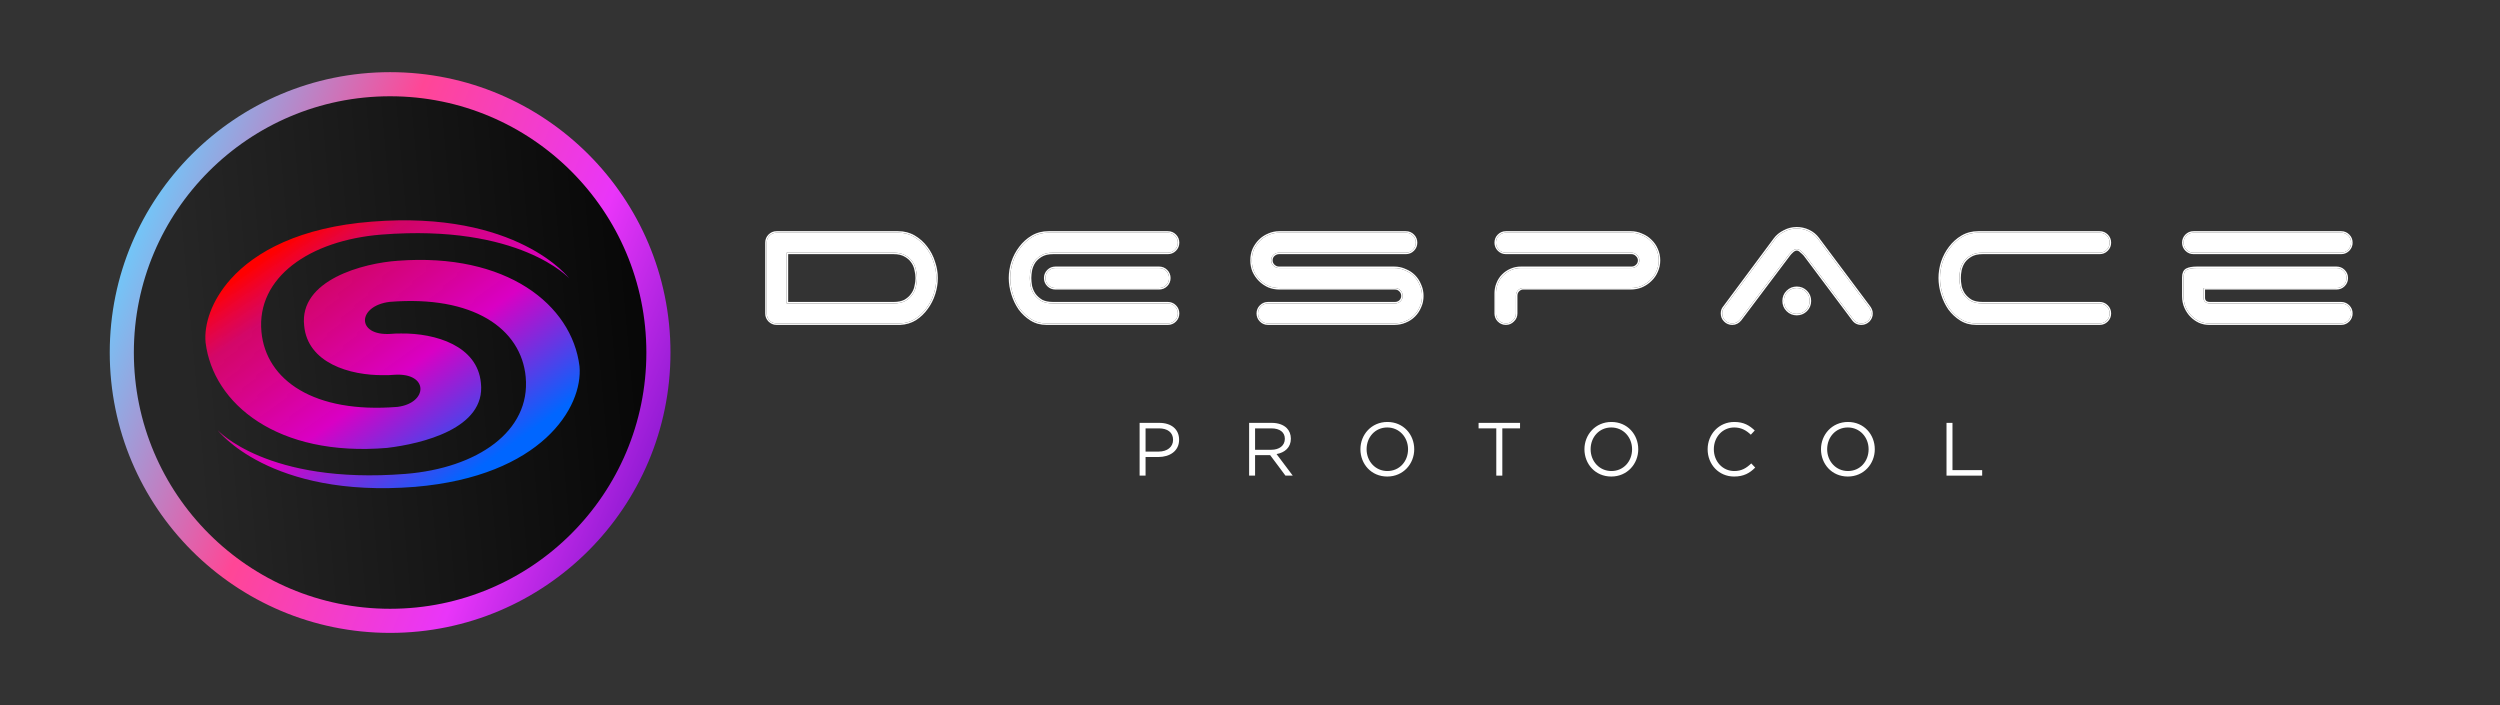 <?xml version="1.0" encoding="UTF-8"?> <svg xmlns="http://www.w3.org/2000/svg" width="1663" height="469" viewBox="0 0 1663 469" fill="none"><rect x="0" y="0" width="1663" height="469" fill="#333333" stroke="none"/> <path d="M437.982 234.5C437.982 333.073 358.073 412.982 259.5 412.982C160.927 412.982 81.018 333.073 81.018 234.5C81.018 135.927 160.927 56.018 259.5 56.018C358.073 56.018 437.982 135.927 437.982 234.5Z" fill="url(#paint0_linear_1:1258)" stroke="url(#paint1_linear_1:1258)" stroke-width="16.036"></path> <path d="M153.424 185.708C169.914 167.258 199.625 151.136 247.262 147.437C344.343 139.702 378.706 185.236 378.706 185.236C378.706 185.236 345.868 148.77 253.741 156.047C205.822 159.869 170.565 184.612 173.9 220.649C176.894 252.995 208.972 275.155 264.349 270.667C284.813 268.161 285.424 247.776 262.371 249.297C259.894 249.526 257.55 249.596 255.342 249.556C232.538 249.805 204.625 241.416 202.332 216.646C198.883 186.252 241.703 174.966 264.756 173.445C336.97 168.011 380.444 202.685 385.478 243.586C388.009 270.93 360.112 316.715 276.129 323.851C179.048 331.586 144.685 286.052 144.685 286.052C144.685 286.052 177.523 322.518 269.65 315.241C317.57 311.419 353.038 286.853 349.703 250.816C346.71 218.469 314.632 196.309 259.254 200.798C237.554 203.443 236.801 223.62 259.854 222.099C262.331 221.87 264.676 221.8 266.884 221.84C289.687 221.591 317.601 229.98 319.893 254.75C323.343 285.144 280.41 295.215 257.469 297.951C184.683 304.075 141.782 268.711 136.748 227.81C135.642 215.862 140.597 200.072 153.424 185.708Z" fill="url(#paint2_linear_1:1258)"></path> <path d="M758.069 316.388H762.03V304.005H770.553C778.024 304.005 784.341 300.094 784.341 292.524C784.341 285.504 779.127 281.293 771.205 281.293H758.069V316.388ZM762.03 300.395V284.953H770.904C776.57 284.953 780.33 287.56 780.33 292.574C780.33 297.286 776.519 300.395 770.704 300.395H762.03Z" fill="white"></path> <path d="M830.916 316.388H834.876V302.751H844.904L855.081 316.388H859.945L849.165 302.049C854.68 301.047 858.691 297.637 858.691 291.822C858.691 288.964 857.688 286.507 855.984 284.803C853.778 282.597 850.318 281.293 846.007 281.293H830.916V316.388ZM834.876 299.192V284.953H845.706C851.371 284.953 854.68 287.56 854.68 291.872C854.68 296.484 850.92 299.192 845.656 299.192H834.876Z" fill="white"></path> <path d="M922.798 316.99C933.477 316.99 940.747 308.517 940.747 298.841C940.747 289.064 933.577 280.691 922.898 280.691C912.219 280.691 904.95 289.164 904.95 298.841C904.95 308.617 912.119 316.99 922.798 316.99ZM922.898 313.33C914.877 313.33 909.061 306.812 909.061 298.841C909.061 290.769 914.776 284.351 922.798 284.351C930.82 284.351 936.636 290.869 936.636 298.841C936.636 306.913 930.92 313.33 922.898 313.33Z" fill="white"></path> <path d="M995.333 316.388H999.344V284.953H1011.13V281.293H983.551V284.953H995.333V316.388Z" fill="white"></path> <path d="M1071.82 316.99C1082.5 316.99 1089.77 308.517 1089.77 298.841C1089.77 289.064 1082.6 280.691 1071.92 280.691C1061.24 280.691 1053.97 289.164 1053.97 298.841C1053.97 308.617 1061.14 316.99 1071.82 316.99ZM1071.92 313.33C1063.9 313.33 1058.08 306.812 1058.08 298.841C1058.08 290.769 1063.8 284.351 1071.82 284.351C1079.84 284.351 1085.66 290.869 1085.66 298.841C1085.66 306.913 1079.94 313.33 1071.92 313.33Z" fill="white"></path> <path d="M1153.52 316.99C1159.89 316.99 1163.9 314.734 1167.56 311.024L1164.95 308.266C1161.59 311.475 1158.44 313.33 1153.62 313.33C1145.9 313.33 1140.04 306.963 1140.04 298.841C1140.04 290.669 1145.85 284.351 1153.62 284.351C1158.39 284.351 1161.69 286.357 1164.65 289.164L1167.26 286.357C1163.75 283.048 1160.04 280.691 1153.67 280.691C1143.34 280.691 1135.92 288.914 1135.92 298.841C1135.92 309.018 1143.4 316.99 1153.52 316.99Z" fill="white"></path> <path d="M1229.17 316.99C1239.84 316.99 1247.11 308.517 1247.11 298.841C1247.11 289.064 1239.94 280.691 1229.27 280.691C1218.59 280.691 1211.32 289.164 1211.32 298.841C1211.32 308.617 1218.49 316.99 1229.17 316.99ZM1229.27 313.33C1221.24 313.33 1215.43 306.812 1215.43 298.841C1215.43 290.769 1221.14 284.351 1229.17 284.351C1237.19 284.351 1243 290.869 1243 298.841C1243 306.913 1237.29 313.33 1229.27 313.33Z" fill="white"></path> <path d="M1294.82 316.388H1318.54V312.728H1298.79V281.293H1294.82V316.388Z" fill="white"></path> <path d="M523.293 168.063V201.85H594.469C597.607 201.85 600.192 201.296 602.223 200.189C604.254 198.988 605.823 197.558 606.931 195.896C608.131 194.234 608.916 192.434 609.285 190.495C609.747 188.465 609.977 186.618 609.977 184.957C609.977 183.295 609.747 181.495 609.285 179.556C608.916 177.525 608.131 175.679 606.931 174.017C605.823 172.356 604.254 170.971 602.223 169.863C600.192 168.663 597.607 168.063 594.469 168.063H523.293ZM622.855 184.957C622.855 188.372 622.302 191.834 621.194 195.342C620.086 198.85 618.47 202.035 616.347 204.897C614.316 207.758 611.824 210.159 608.87 212.097C605.916 213.944 602.546 214.959 598.761 215.144H516.647C514.8 215.144 513.231 214.497 511.939 213.205C510.646 211.913 510 210.343 510 208.497V161.416C510 159.57 510.646 158 511.939 156.708C513.231 155.416 514.8 154.769 516.647 154.769H597.376C601.346 154.769 604.9 155.693 608.039 157.539C611.178 159.385 613.855 161.785 616.07 164.74C618.286 167.601 619.948 170.832 621.055 174.433C622.255 177.941 622.855 181.449 622.855 184.957Z" fill="white"></path> <path d="M771.027 178.31C772.873 178.31 774.443 178.956 775.735 180.248C777.027 181.541 777.674 183.11 777.674 184.957C777.674 186.803 777.027 188.372 775.735 189.665C774.443 190.957 772.873 191.603 771.027 191.603H702.067C700.221 191.603 698.652 190.957 697.359 189.665C696.067 188.372 695.421 186.803 695.421 184.957C695.421 183.11 696.067 181.541 697.359 180.248C698.652 178.956 700.221 178.31 702.067 178.31H771.027ZM700.544 168.063C697.313 168.063 694.682 168.663 692.651 169.863C690.713 170.971 689.143 172.356 687.943 174.017C686.835 175.679 686.051 177.525 685.589 179.556C685.22 181.495 685.035 183.295 685.035 184.957C685.035 186.618 685.22 188.465 685.589 190.495C686.051 192.434 686.835 194.234 687.943 195.896C689.143 197.558 690.713 198.988 692.651 200.189C694.682 201.296 697.313 201.85 700.544 201.85H776.843C778.689 201.85 780.258 202.496 781.551 203.789C782.843 205.081 783.49 206.651 783.49 208.497C783.49 210.343 782.843 211.913 781.551 213.205C780.258 214.497 778.689 215.144 776.843 215.144H696.113C692.328 215.144 688.959 214.221 686.005 212.374C683.05 210.528 680.512 208.174 678.389 205.312C676.358 202.358 674.788 199.081 673.68 195.481C672.573 191.88 672.019 188.372 672.019 184.957C672.019 181.449 672.573 177.941 673.68 174.433C674.881 170.832 676.588 167.601 678.804 164.74C681.02 161.785 683.697 159.385 686.835 157.539C689.974 155.693 693.528 154.769 697.498 154.769H776.843C778.689 154.769 780.258 155.416 781.551 156.708C782.843 158 783.49 159.57 783.49 161.416C783.49 163.262 782.843 164.832 781.551 166.124C780.258 167.417 778.689 168.063 776.843 168.063H700.544Z" fill="white"></path> <path d="M851.102 191.603C848.517 191.603 846.117 191.142 843.902 190.219C841.686 189.203 839.747 187.864 838.086 186.203C836.424 184.541 835.085 182.603 834.07 180.387C833.147 178.171 832.685 175.771 832.685 173.186C832.685 170.602 833.147 168.201 834.07 165.986C835.085 163.77 836.424 161.832 838.086 160.17C839.747 158.508 841.686 157.216 843.902 156.293C846.117 155.277 848.517 154.769 851.102 154.769H935.155C937.002 154.769 938.571 155.416 939.863 156.708C941.156 158 941.802 159.57 941.802 161.416C941.802 163.262 941.156 164.832 939.863 166.124C938.571 167.417 937.002 168.063 935.155 168.063H850.825C849.44 168.063 848.194 168.571 847.086 169.586C846.071 170.509 845.563 171.709 845.563 173.186C845.563 174.571 846.071 175.771 847.086 176.787C848.194 177.802 849.44 178.31 850.825 178.31H927.401C929.986 178.31 932.386 178.818 934.601 179.833C936.909 180.756 938.894 182.049 940.556 183.71C942.217 185.372 943.51 187.357 944.433 189.665C945.448 191.88 945.956 194.28 945.956 196.865C945.956 199.45 945.448 201.85 944.433 204.066C943.51 206.281 942.217 208.22 940.556 209.882C938.894 211.543 936.909 212.836 934.601 213.759C932.386 214.682 929.986 215.144 927.401 215.144H843.486C841.64 215.144 840.07 214.497 838.778 213.205C837.486 211.913 836.839 210.343 836.839 208.497C836.839 206.651 837.486 205.081 838.778 203.789C840.07 202.496 841.64 201.85 843.486 201.85H927.955C929.339 201.85 930.54 201.389 931.555 200.466C932.57 199.45 933.078 198.25 933.078 196.865C933.078 195.388 932.57 194.142 931.555 193.126C930.54 192.111 929.339 191.603 927.955 191.603H851.102Z" fill="white"></path> <path d="M995.11 161.416C995.11 159.57 995.756 158 997.048 156.708C998.341 155.416 999.91 154.769 1001.76 154.769H1084.7C1087.29 154.769 1089.69 155.277 1091.9 156.293C1094.21 157.216 1096.2 158.508 1097.86 160.17C1099.61 161.832 1100.95 163.77 1101.87 165.986C1102.89 168.201 1103.4 170.602 1103.4 173.186C1103.4 175.771 1102.89 178.171 1101.87 180.387C1100.95 182.603 1099.61 184.541 1097.86 186.203C1096.2 187.864 1094.21 189.203 1091.9 190.219C1089.69 191.142 1087.29 191.603 1084.7 191.603H1012.7C1011.5 191.788 1010.48 192.342 1009.65 193.265C1008.82 194.188 1008.4 195.342 1008.4 196.727V208.497C1008.4 210.343 1007.71 211.913 1006.33 213.205C1005.03 214.497 1003.51 215.144 1001.76 215.144C999.91 215.144 998.341 214.497 997.048 213.205C995.756 211.913 995.11 210.343 995.11 208.497V195.204C995.11 192.896 995.525 190.726 996.356 188.695C997.187 186.572 998.341 184.772 999.818 183.295C1001.39 181.726 1003.14 180.525 1005.08 179.695C1007.11 178.771 1009.33 178.31 1011.73 178.31H1085.26C1086.64 178.31 1087.84 177.848 1088.86 176.925C1089.96 175.91 1090.52 174.663 1090.52 173.186C1090.52 171.802 1089.96 170.602 1088.86 169.586C1087.84 168.571 1086.64 168.063 1085.26 168.063H1001.76C999.91 168.063 998.341 167.417 997.048 166.124C995.756 164.832 995.11 163.262 995.11 161.416Z" fill="white"></path> <path d="M1186.62 200.189C1186.62 197.788 1187.45 195.757 1189.11 194.096C1190.78 192.434 1192.81 191.603 1195.21 191.603C1197.61 191.603 1199.64 192.434 1201.3 194.096C1202.96 195.757 1203.79 197.788 1203.79 200.189C1203.79 202.589 1202.96 204.62 1201.3 206.281C1199.64 207.943 1197.61 208.774 1195.21 208.774C1192.81 208.774 1190.78 207.943 1189.11 206.281C1187.45 204.62 1186.62 202.589 1186.62 200.189ZM1157.4 212.651C1156.02 214.313 1154.31 215.144 1152.28 215.144C1150.43 215.144 1148.87 214.497 1147.57 213.205C1146.28 211.913 1145.63 210.343 1145.63 208.497C1145.63 206.835 1146.1 205.497 1147.02 204.481L1180.67 159.201C1182.24 157.077 1184.31 155.37 1186.9 154.077C1189.48 152.692 1192.25 152 1195.21 152C1197.98 152 1200.61 152.6 1203.1 153.8C1205.59 155 1207.62 156.662 1209.19 158.785L1242.84 203.789C1243.4 204.435 1243.86 205.174 1244.23 206.004C1244.6 206.743 1244.78 207.574 1244.78 208.497C1244.78 210.343 1244.13 211.913 1242.84 213.205C1241.55 214.497 1239.98 215.144 1238.13 215.144C1235.92 215.144 1234.16 214.267 1232.87 212.513L1200.61 169.448C1199.96 168.709 1199.13 167.924 1198.12 167.094C1197.19 166.17 1196.22 165.709 1195.21 165.709C1194.19 165.709 1193.18 166.17 1192.16 167.094C1191.24 167.924 1190.5 168.709 1189.95 169.448L1157.4 212.651Z" fill="white"></path> <path d="M1290.48 184.957C1290.48 181.449 1291.03 177.941 1292.14 174.433C1293.34 170.832 1295.05 167.601 1297.26 164.74C1299.48 161.785 1302.16 159.385 1305.3 157.539C1308.43 155.693 1311.99 154.769 1315.96 154.769H1396.69C1398.53 154.769 1400.1 155.416 1401.4 156.708C1402.69 158 1403.33 159.57 1403.33 161.416C1403.33 163.262 1402.69 164.832 1401.4 166.124C1400.1 167.417 1398.53 168.063 1396.69 168.063H1318.87C1315.63 168.063 1313 168.663 1310.97 169.863C1309.03 170.971 1307.47 172.356 1306.27 174.017C1305.16 175.679 1304.37 177.525 1303.91 179.556C1303.54 181.495 1303.36 183.295 1303.36 184.957C1303.36 186.618 1303.54 188.465 1303.91 190.495C1304.37 192.434 1305.16 194.234 1306.27 195.896C1307.47 197.558 1309.03 198.988 1310.97 200.189C1313 201.296 1315.63 201.85 1318.87 201.85H1396.69C1398.53 201.85 1400.1 202.496 1401.4 203.789C1402.69 205.081 1403.33 206.651 1403.33 208.497C1403.33 210.343 1402.69 211.913 1401.4 213.205C1400.1 214.497 1398.53 215.144 1396.69 215.144H1314.57C1310.79 215.144 1307.42 214.221 1304.46 212.374C1301.51 210.528 1298.97 208.174 1296.85 205.312C1294.82 202.358 1293.25 199.081 1292.14 195.481C1291.03 191.88 1290.48 188.372 1290.48 184.957Z" fill="white"></path> <path d="M1452.5 161.416C1452.5 159.57 1453.14 158 1454.44 156.708C1455.73 155.416 1457.3 154.769 1459.14 154.769H1557.32C1559.17 154.769 1560.74 155.416 1562.03 156.708C1563.32 158 1563.97 159.57 1563.97 161.416C1563.97 163.262 1563.32 164.832 1562.03 166.124C1560.74 167.417 1559.17 168.063 1557.32 168.063H1459.14C1457.3 168.063 1455.73 167.417 1454.44 166.124C1453.14 164.832 1452.5 163.262 1452.5 161.416ZM1469.39 215.144C1467.36 215.144 1465.33 214.728 1463.3 213.897C1461.27 212.974 1459.47 211.728 1457.9 210.159C1456.33 208.589 1455.04 206.697 1454.02 204.481C1453.01 202.266 1452.5 199.773 1452.5 197.004V184.541C1452.5 182.049 1453.19 180.387 1454.57 179.556C1456.05 178.725 1458.31 178.31 1461.36 178.31H1554.28C1556.12 178.31 1557.69 178.956 1558.98 180.248C1560.28 181.541 1560.92 183.11 1560.92 184.957C1560.92 186.803 1560.28 188.372 1558.98 189.665C1557.69 190.957 1556.12 191.603 1554.28 191.603H1465.79V198.388C1465.79 199.312 1466.16 200.142 1466.9 200.881C1467.73 201.527 1468.79 201.85 1470.08 201.85H1557.32C1559.17 201.85 1560.74 202.496 1562.03 203.789C1563.32 205.081 1563.97 206.651 1563.97 208.497C1563.97 210.343 1563.32 211.913 1562.03 213.205C1560.74 214.497 1559.17 215.144 1557.32 215.144H1469.39Z" fill="white"></path> <path fill-rule="evenodd" clip-rule="evenodd" d="M606.109 195.326L606.12 195.31C607.238 193.763 607.962 192.098 608.303 190.308L608.306 190.291L608.31 190.274C608.759 188.298 608.977 186.528 608.977 184.957C608.977 183.387 608.759 181.665 608.312 179.788L608.306 179.762L608.301 179.735C607.958 177.85 607.233 176.143 606.12 174.603L606.109 174.587L606.099 174.572C605.094 173.065 603.656 171.783 601.744 170.741L601.729 170.733L601.714 170.724C599.88 169.64 597.486 169.063 594.469 169.063H524.293V200.85H594.469C597.489 200.85 599.89 200.318 601.729 199.319C603.647 198.183 605.091 196.853 606.099 195.341L606.109 195.326ZM602.223 200.189C600.192 201.296 597.607 201.85 594.469 201.85H523.293V168.063H594.469C597.607 168.063 600.192 168.663 602.223 169.863C604.254 170.971 605.823 172.356 606.931 174.017C608.131 175.679 608.916 177.525 609.285 179.556C609.747 181.495 609.977 183.295 609.977 184.957C609.977 186.618 609.747 188.465 609.285 190.495C608.916 192.434 608.131 194.234 606.931 195.896C605.823 197.558 604.254 198.988 602.223 200.189ZM609.409 212.939L609.4 212.945C606.288 214.89 602.75 215.95 598.81 216.142L598.786 216.144H516.647C514.538 216.144 512.714 215.394 511.232 213.912C509.749 212.43 509 210.605 509 208.497V161.416C509 159.308 509.749 157.483 511.232 156.001C512.714 154.519 514.538 153.769 516.647 153.769H597.376C601.508 153.769 605.24 154.732 608.546 156.677C611.798 158.59 614.573 161.078 616.866 164.133C619.153 167.089 620.866 170.421 622.007 174.124C623.237 177.725 623.855 181.337 623.855 184.957C623.855 188.482 623.284 192.045 622.147 195.643C621.008 199.25 619.345 202.533 617.157 205.484C615.054 208.444 612.473 210.929 609.418 212.933L609.409 212.939ZM616.347 204.897C618.47 202.035 620.086 198.85 621.194 195.342C622.302 191.834 622.855 188.372 622.855 184.957C622.855 181.449 622.255 177.941 621.055 174.433C619.948 170.832 618.286 167.601 616.07 164.74C613.855 161.785 611.178 159.385 608.039 157.539C604.9 155.693 601.346 154.769 597.376 154.769H516.647C514.8 154.769 513.231 155.416 511.939 156.708C510.646 158 510 159.57 510 161.416V208.497C510 210.343 510.646 211.913 511.939 213.205C513.231 214.497 514.8 215.144 516.647 215.144H598.761C602.546 214.959 605.916 213.944 608.87 212.097C611.824 210.159 614.316 207.758 616.347 204.897ZM693.154 170.728L693.147 170.731C691.327 171.771 689.873 173.058 688.765 174.588C687.736 176.135 687.003 177.856 686.568 179.76C686.211 181.642 686.035 183.373 686.035 184.957C686.035 186.539 686.21 188.315 686.568 190.29C687.002 192.097 687.733 193.774 688.765 195.325C689.874 196.857 691.331 198.191 693.154 199.324C694.989 200.317 697.431 200.85 700.544 200.85H776.843C778.951 200.85 780.776 201.6 782.258 203.082C783.74 204.564 784.49 206.388 784.49 208.497C784.49 210.605 783.74 212.43 782.258 213.912C780.776 215.394 778.951 216.144 776.843 216.144H696.113C692.158 216.144 688.601 215.176 685.475 213.222C682.412 211.308 679.781 208.868 677.585 205.908L677.575 205.893L677.564 205.879C675.473 202.837 673.861 199.467 672.725 195.775C671.591 192.089 671.019 188.482 671.019 184.957C671.019 181.342 671.59 177.732 672.727 174.131L672.729 174.124L672.732 174.116C673.965 170.417 675.723 167.087 678.009 164.133C680.301 161.078 683.076 158.59 686.328 156.677C689.634 154.732 693.367 153.769 697.498 153.769H776.843C778.951 153.769 780.776 154.519 782.258 156.001C783.74 157.483 784.49 159.308 784.49 161.416C784.49 163.525 783.74 165.349 782.258 166.831C780.776 168.313 778.951 169.063 776.843 169.063H700.544C697.429 169.063 694.99 169.643 693.16 170.724L693.154 170.728ZM678.804 164.74C681.02 161.785 683.697 159.385 686.835 157.539C689.974 155.693 693.528 154.769 697.498 154.769H776.843C778.689 154.769 780.258 155.416 781.551 156.708C782.843 158 783.49 159.57 783.49 161.416C783.49 163.262 782.843 164.832 781.551 166.124C780.258 167.417 778.689 168.063 776.843 168.063H700.544C697.313 168.063 694.682 168.663 692.651 169.863C690.713 170.971 689.143 172.356 687.943 174.017C686.835 175.679 686.051 177.525 685.589 179.556C685.22 181.495 685.035 183.295 685.035 184.957C685.035 186.618 685.22 188.465 685.589 190.495C686.051 192.434 686.835 194.234 687.943 195.896C689.143 197.558 690.713 198.988 692.651 200.189C694.682 201.296 697.313 201.85 700.544 201.85H776.843C778.689 201.85 780.258 202.496 781.551 203.789C782.843 205.081 783.49 206.651 783.49 208.497C783.49 210.343 782.843 211.913 781.551 213.205C780.258 214.497 778.689 215.144 776.843 215.144H696.113C692.328 215.144 688.959 214.221 686.005 212.374C683.05 210.528 680.512 208.174 678.389 205.312C676.358 202.358 674.788 199.081 673.68 195.481C672.573 191.88 672.019 188.372 672.019 184.957C672.019 181.449 672.573 177.941 673.68 174.433C674.881 170.832 676.588 167.601 678.804 164.74ZM843.501 191.135L843.485 191.128C841.165 190.064 839.127 188.659 837.379 186.91C835.63 185.161 834.224 183.123 833.161 180.804L833.154 180.788L833.147 180.772C832.169 178.425 831.685 175.893 831.685 173.186C831.685 170.48 832.169 167.948 833.147 165.601L833.154 165.585L833.161 165.569C834.224 163.25 835.63 161.212 837.379 159.463C839.131 157.711 841.174 156.348 843.501 155.376C845.851 154.302 848.389 153.769 851.102 153.769H935.155C937.264 153.769 939.088 154.519 940.57 156.001C942.053 157.483 942.802 159.308 942.802 161.416C942.802 163.525 942.053 165.349 940.57 166.831C939.088 168.313 937.264 169.063 935.155 169.063H850.825C849.713 169.063 848.703 169.461 847.762 170.323L847.759 170.326C846.969 171.044 846.563 171.967 846.563 173.186C846.563 174.288 846.953 175.232 847.778 176.064C848.714 176.916 849.719 177.31 850.825 177.31H927.401C930.112 177.31 932.648 177.842 934.996 178.914C937.412 179.884 939.505 181.246 941.263 183.003C943.02 184.761 944.382 186.854 945.352 189.27C946.424 191.618 946.956 194.154 946.956 196.865C946.956 199.579 946.423 202.117 945.349 204.467C944.377 206.793 943.015 208.837 941.263 210.589C939.501 212.35 937.403 213.715 934.979 214.685C932.634 215.661 930.105 216.144 927.401 216.144H843.486C841.378 216.144 839.553 215.394 838.071 213.912C836.589 212.43 835.839 210.605 835.839 208.497C835.839 206.388 836.589 204.564 838.071 203.082C839.553 201.6 841.378 200.85 843.486 200.85H927.955C929.085 200.85 930.039 200.485 930.864 199.742C931.689 198.91 932.078 197.967 932.078 196.865C932.078 195.645 931.67 194.656 930.848 193.834C930.012 192.998 929.063 192.603 927.955 192.603H851.102C848.396 192.603 845.864 192.119 843.517 191.142L843.501 191.135ZM931.555 200.466C930.54 201.389 929.339 201.85 927.955 201.85H843.486C841.64 201.85 840.07 202.496 838.778 203.789C837.486 205.081 836.839 206.651 836.839 208.497C836.839 210.343 837.486 211.913 838.778 213.205C840.07 214.497 841.64 215.144 843.486 215.144H927.401C929.986 215.144 932.386 214.682 934.601 213.759C936.909 212.836 938.894 211.543 940.556 209.882C942.217 208.22 943.51 206.281 944.433 204.066C945.448 201.85 945.956 199.45 945.956 196.865C945.956 194.28 945.448 191.88 944.433 189.665C943.51 187.357 942.217 185.372 940.556 183.71C938.894 182.049 936.909 180.756 934.601 179.833C932.386 178.818 929.986 178.31 927.401 178.31H850.825C849.44 178.31 848.194 177.802 847.086 176.787C846.071 175.771 845.563 174.571 845.563 173.186C845.563 171.709 846.071 170.509 847.086 169.586C848.194 168.571 849.44 168.063 850.825 168.063H935.155C937.002 168.063 938.571 167.417 939.863 166.124C941.156 164.832 941.802 163.262 941.802 161.416C941.802 159.57 941.156 158 939.863 156.708C938.571 155.416 937.002 154.769 935.155 154.769H851.102C848.517 154.769 846.117 155.277 843.902 156.293C841.686 157.216 839.747 158.508 838.086 160.17C836.424 161.832 835.085 163.77 834.07 165.986C833.147 168.201 832.685 170.602 832.685 173.186C832.685 175.771 833.147 178.171 834.07 180.387C835.085 182.603 836.424 184.541 838.086 186.203C839.747 187.864 841.686 189.203 843.902 190.219C846.117 191.142 848.517 191.603 851.102 191.603H927.955C929.339 191.603 930.54 192.111 931.555 193.126C932.57 194.142 933.078 195.388 933.078 196.865C933.078 198.25 932.57 199.45 931.555 200.466ZM1092.3 191.138L1092.29 191.142C1089.94 192.119 1087.41 192.603 1084.7 192.603H1012.78C1011.84 192.762 1011.06 193.197 1010.39 193.934C1009.75 194.652 1009.4 195.559 1009.4 196.727V208.497C1009.4 210.623 1008.59 212.451 1007.02 213.925C1005.55 215.388 1003.78 216.144 1001.76 216.144C999.648 216.144 997.823 215.394 996.341 213.912C994.859 212.43 994.11 210.605 994.11 208.497V195.204C994.11 192.776 994.547 190.479 995.427 188.324C996.304 186.087 997.529 184.17 999.111 182.588C1000.76 180.936 1002.62 179.663 1004.68 178.78C1006.84 177.796 1009.2 177.31 1011.73 177.31H1085.26C1086.39 177.31 1087.35 176.94 1088.18 176.186C1089.09 175.357 1089.52 174.377 1089.52 173.186C1089.52 172.108 1089.1 171.167 1088.18 170.323L1088.16 170.309L1088.15 170.293C1087.31 169.457 1086.36 169.063 1085.26 169.063H1001.76C999.648 169.063 997.823 168.313 996.341 166.831C994.859 165.349 994.11 163.525 994.11 161.416C994.11 159.308 994.859 157.483 996.341 156.001C997.823 154.519 999.648 153.769 1001.76 153.769H1084.7C1087.41 153.769 1089.95 154.301 1092.3 155.373C1094.71 156.341 1096.8 157.7 1098.55 159.453C1100.4 161.204 1101.81 163.251 1102.79 165.586C1103.86 167.935 1104.4 170.473 1104.4 173.186C1104.4 175.9 1103.86 178.438 1102.79 180.787C1101.81 183.122 1100.4 185.168 1098.55 186.92C1096.8 188.671 1094.71 190.074 1092.31 191.134L1092.3 191.138ZM1097.86 186.203C1096.2 187.864 1094.21 189.203 1091.9 190.219C1089.69 191.142 1087.29 191.603 1084.7 191.603H1012.7C1011.5 191.788 1010.48 192.342 1009.65 193.265C1008.82 194.188 1008.4 195.342 1008.4 196.727V208.497C1008.4 210.343 1007.71 211.913 1006.33 213.205C1005.03 214.497 1003.51 215.144 1001.76 215.144C999.91 215.144 998.341 214.497 997.048 213.205C995.756 211.913 995.11 210.343 995.11 208.497V195.204C995.11 192.896 995.525 190.726 996.356 188.695C997.187 186.572 998.341 184.772 999.818 183.295C1001.39 181.726 1003.14 180.525 1005.08 179.695C1007.11 178.771 1009.33 178.31 1011.73 178.31H1085.26C1086.64 178.31 1087.84 177.848 1088.86 176.925C1089.96 175.91 1090.52 174.663 1090.52 173.186C1090.52 171.802 1089.96 170.602 1088.86 169.586C1087.84 168.571 1086.64 168.063 1085.26 168.063H1001.76C999.91 168.063 998.341 167.417 997.048 166.124C995.756 164.832 995.11 163.262 995.11 161.416C995.11 159.57 995.756 158 997.048 156.708C998.341 155.416 999.91 154.769 1001.76 154.769H1084.7C1087.29 154.769 1089.69 155.277 1091.9 156.293C1094.21 157.216 1096.2 158.508 1097.86 160.17C1099.61 161.832 1100.95 163.77 1101.87 165.986C1102.89 168.201 1103.4 170.602 1103.4 173.186C1103.4 175.771 1102.89 178.171 1101.87 180.387C1100.95 182.603 1099.61 184.541 1097.86 186.203ZM1158.19 213.272L1158.17 213.291C1156.61 215.164 1154.63 216.144 1152.28 216.144C1150.17 216.144 1148.35 215.394 1146.87 213.912C1145.38 212.43 1144.63 210.605 1144.63 208.497C1144.63 206.661 1145.14 205.078 1146.24 203.847L1179.86 158.606C1181.53 156.348 1183.73 154.544 1186.44 153.189C1189.17 151.73 1192.09 151 1195.21 151C1198.13 151 1200.91 151.634 1203.53 152.899C1206.17 154.166 1208.33 155.93 1210 158.189C1210 158.19 1210 158.19 1210 158.191L1243.62 203.164C1244.23 203.877 1244.73 204.684 1245.13 205.579C1245.57 206.466 1245.78 207.445 1245.78 208.497C1245.78 210.605 1245.03 212.43 1243.55 213.912C1242.07 215.394 1240.24 216.144 1238.13 216.144C1235.61 216.144 1233.55 215.121 1232.07 213.108C1232.07 213.107 1232.07 213.107 1232.07 213.106L1199.83 170.078C1199.23 169.4 1198.45 168.663 1197.48 167.868L1197.44 167.836L1197.41 167.801C1196.62 167.009 1195.89 166.709 1195.21 166.709C1194.52 166.709 1193.73 167.018 1192.83 167.833L1192.83 167.837C1191.94 168.638 1191.25 169.375 1190.75 170.048L1190.74 170.049L1158.19 213.272ZM1200.61 169.448L1232.87 212.513C1234.16 214.267 1235.92 215.144 1238.13 215.144C1239.98 215.144 1241.55 214.497 1242.84 213.205C1244.13 211.913 1244.78 210.343 1244.78 208.497C1244.78 207.574 1244.6 206.743 1244.23 206.004C1243.86 205.174 1243.4 204.435 1242.84 203.789L1209.19 158.785C1207.62 156.662 1205.59 155 1203.1 153.8C1200.61 152.6 1197.98 152 1195.21 152C1192.25 152 1189.48 152.692 1186.9 154.077C1184.31 155.37 1182.24 157.077 1180.67 159.201L1147.02 204.481C1146.1 205.497 1145.63 206.835 1145.63 208.497C1145.63 210.343 1146.28 211.913 1147.57 213.205C1148.87 214.497 1150.43 215.144 1152.28 215.144C1154.31 215.144 1156.02 214.313 1157.4 212.651L1189.95 169.448C1190.5 168.709 1191.24 167.924 1192.16 167.094C1193.18 166.17 1194.19 165.709 1195.21 165.709C1196.22 165.709 1197.19 166.17 1198.12 167.094C1199.13 167.924 1199.96 168.709 1200.61 169.448ZM1291.19 174.124L1291.19 174.116C1292.43 170.417 1294.18 167.087 1296.47 164.133C1298.76 161.078 1301.54 158.59 1304.79 156.677C1308.09 154.732 1311.83 153.769 1315.96 153.769H1396.69C1398.8 153.769 1400.62 154.519 1402.1 156.001C1403.59 157.483 1404.33 159.308 1404.33 161.416C1404.33 163.525 1403.59 165.349 1402.1 166.831C1400.62 168.313 1398.8 169.063 1396.69 169.063H1318.87C1315.75 169.063 1313.31 169.643 1311.48 170.724L1311.48 170.728L1311.47 170.731C1309.65 171.771 1308.19 173.058 1307.09 174.588C1306.06 176.135 1305.32 177.857 1304.89 179.761C1304.53 181.642 1304.36 183.373 1304.36 184.957C1304.36 186.539 1304.53 188.316 1304.89 190.291C1305.32 192.097 1306.05 193.774 1307.09 195.325C1308.2 196.857 1309.65 198.191 1311.48 199.324C1313.31 200.317 1315.75 200.85 1318.87 200.85H1396.69C1398.8 200.85 1400.62 201.6 1402.1 203.082C1403.59 204.564 1404.33 206.388 1404.33 208.497C1404.33 210.605 1403.59 212.43 1402.1 213.912C1400.62 215.394 1398.8 216.144 1396.69 216.144H1314.57C1310.62 216.144 1307.06 215.176 1303.93 213.222C1300.87 211.308 1298.24 208.868 1296.05 205.908L1296.03 205.893L1296.02 205.879C1293.93 202.837 1292.32 199.467 1291.18 195.775C1290.05 192.089 1289.48 188.482 1289.48 184.957C1289.48 181.342 1290.05 177.732 1291.19 174.131L1291.19 174.124ZM1310.97 200.189C1309.03 198.988 1307.47 197.558 1306.27 195.896C1305.16 194.234 1304.37 192.434 1303.91 190.495C1303.54 188.465 1303.36 186.618 1303.36 184.957C1303.36 183.295 1303.54 181.495 1303.91 179.556C1304.37 177.525 1305.16 175.679 1306.27 174.017C1307.47 172.356 1309.03 170.971 1310.97 169.863C1313 168.663 1315.64 168.063 1318.87 168.063H1396.69C1398.53 168.063 1400.1 167.417 1401.4 166.124C1402.69 164.832 1403.33 163.262 1403.33 161.416C1403.33 159.57 1402.69 158 1401.4 156.708C1400.1 155.416 1398.53 154.769 1396.69 154.769H1315.96C1311.99 154.769 1308.43 155.693 1305.3 157.539C1302.16 159.385 1299.48 161.785 1297.26 164.74C1295.05 167.601 1293.34 170.832 1292.14 174.433C1291.03 177.941 1290.48 181.449 1290.48 184.957C1290.48 188.372 1291.03 191.88 1292.14 195.481C1293.25 199.081 1294.82 202.358 1296.85 205.312C1298.97 208.174 1301.51 210.528 1304.46 212.374C1307.42 214.221 1310.79 215.144 1314.57 215.144H1396.69C1398.53 215.144 1400.1 214.497 1401.4 213.205C1402.69 211.913 1403.33 210.343 1403.33 208.497C1403.33 206.651 1402.69 205.081 1401.4 203.789C1400.1 202.496 1398.53 201.85 1396.69 201.85H1318.87C1315.64 201.85 1313 201.296 1310.97 200.189ZM1462.9 214.816L1462.88 214.808C1460.75 213.835 1458.85 212.52 1457.19 210.866C1455.53 209.204 1454.17 207.211 1453.11 204.898C1452.03 202.535 1451.5 199.897 1451.5 197.004V184.541C1451.5 181.901 1452.23 179.795 1454.06 178.699L1454.07 178.691L1454.08 178.685C1455.79 177.726 1458.26 177.31 1461.36 177.31H1554.28C1556.38 177.31 1558.21 178.059 1559.69 179.541C1561.17 181.023 1561.92 182.848 1561.92 184.957C1561.92 187.065 1561.17 188.89 1559.69 190.372C1558.21 191.854 1556.38 192.603 1554.28 192.603H1466.79V198.388C1466.79 198.995 1467.02 199.566 1467.56 200.129C1468.17 200.587 1468.99 200.85 1470.08 200.85H1557.32C1559.43 200.85 1561.25 201.6 1562.74 203.082C1564.22 204.564 1564.97 206.388 1564.97 208.497C1564.97 210.605 1564.22 212.43 1562.74 213.912C1561.25 215.394 1559.43 216.144 1557.32 216.144H1469.39C1467.22 216.144 1465.06 215.699 1462.92 214.823L1462.9 214.816ZM1466.9 200.881C1466.16 200.142 1465.79 199.312 1465.79 198.388V191.603H1554.28C1556.12 191.603 1557.69 190.957 1558.98 189.665C1560.28 188.372 1560.92 186.803 1560.92 184.957C1560.92 183.11 1560.28 181.541 1558.98 180.248C1557.69 178.956 1556.12 178.31 1554.28 178.31H1461.36C1458.31 178.31 1456.05 178.725 1454.57 179.556C1453.19 180.387 1452.5 182.049 1452.5 184.541V197.004C1452.5 199.773 1453.01 202.266 1454.02 204.481C1455.04 206.697 1456.33 208.589 1457.9 210.159C1459.47 211.728 1461.27 212.974 1463.3 213.897C1465.33 214.728 1467.36 215.144 1469.39 215.144H1557.32C1559.17 215.144 1560.74 214.497 1562.03 213.205C1563.32 211.913 1563.97 210.343 1563.97 208.497C1563.97 206.651 1563.32 205.081 1562.03 203.789C1560.74 202.496 1559.17 201.85 1557.32 201.85H1470.08C1468.79 201.85 1467.73 201.527 1466.9 200.881ZM771.027 177.31C773.135 177.31 774.96 178.059 776.442 179.541C777.924 181.023 778.674 182.848 778.674 184.957C778.674 187.065 777.924 188.89 776.442 190.372C774.96 191.854 773.135 192.603 771.027 192.603H702.067C699.959 192.603 698.134 191.854 696.652 190.372C695.17 188.89 694.421 187.065 694.421 184.957C694.421 182.848 695.17 181.023 696.652 179.541C698.134 178.059 699.959 177.31 702.067 177.31H771.027ZM1185.62 200.189C1185.62 197.53 1186.55 195.242 1188.41 193.389C1190.26 191.535 1192.55 190.603 1195.21 190.603C1197.87 190.603 1200.15 191.535 1202.01 193.389C1203.86 195.242 1204.79 197.53 1204.79 200.189C1204.79 202.848 1203.86 205.135 1202.01 206.989C1200.15 208.842 1197.87 209.774 1195.21 209.774C1192.55 209.774 1190.26 208.842 1188.41 206.989C1186.55 205.135 1185.62 202.848 1185.62 200.189ZM1451.5 161.416C1451.5 159.308 1452.25 157.483 1453.73 156.001C1455.21 154.519 1457.04 153.769 1459.14 153.769H1557.32C1559.43 153.769 1561.25 154.519 1562.74 156.001C1564.22 157.483 1564.97 159.308 1564.97 161.416C1564.97 163.525 1564.22 165.349 1562.74 166.831C1561.25 168.313 1559.43 169.063 1557.32 169.063H1459.14C1457.04 169.063 1455.21 168.313 1453.73 166.831C1452.25 165.349 1451.5 163.525 1451.5 161.416ZM1189.11 194.096C1187.45 195.757 1186.62 197.788 1186.62 200.189C1186.62 202.589 1187.45 204.62 1189.11 206.281C1190.78 207.943 1192.81 208.774 1195.21 208.774C1197.61 208.774 1199.64 207.943 1201.3 206.281C1202.96 204.62 1203.79 202.589 1203.79 200.189C1203.79 197.788 1202.96 195.757 1201.3 194.096C1199.64 192.434 1197.61 191.603 1195.21 191.603C1192.81 191.603 1190.78 192.434 1189.11 194.096ZM771.027 178.31C772.873 178.31 774.443 178.956 775.735 180.248C777.027 181.541 777.674 183.11 777.674 184.957C777.674 186.803 777.027 188.372 775.735 189.665C774.443 190.957 772.873 191.603 771.027 191.603H702.067C700.221 191.603 698.652 190.957 697.359 189.665C696.067 188.372 695.421 186.803 695.421 184.957C695.421 183.11 696.067 181.541 697.359 180.248C698.652 178.956 700.221 178.31 702.067 178.31H771.027ZM1454.44 156.708C1453.14 158 1452.5 159.57 1452.5 161.416C1452.5 163.262 1453.14 164.832 1454.44 166.124C1455.73 167.417 1457.3 168.063 1459.14 168.063H1557.32C1559.17 168.063 1560.74 167.417 1562.03 166.124C1563.32 164.832 1563.97 163.262 1563.97 161.416C1563.97 159.57 1563.32 158 1562.03 156.708C1560.74 155.416 1559.17 154.769 1557.32 154.769H1459.14C1457.3 154.769 1455.73 155.416 1454.44 156.708Z" fill="white"></path> <defs> <linearGradient id="paint0_linear_1:1258" x1="133.43" y1="342.93" x2="510.016" y2="309.006" gradientUnits="userSpaceOnUse"> <stop stop-color="#262626"></stop> <stop offset="1"></stop> </linearGradient> <linearGradient id="paint1_linear_1:1258" x1="20.544" y1="136.724" x2="514.644" y2="332.164" gradientUnits="userSpaceOnUse"> <stop offset="0.115" stop-color="#68CFFF"></stop> <stop offset="0.401" stop-color="#FF4696"></stop> <stop offset="0.672" stop-color="#E935F9"></stop> <stop offset="1" stop-color="#4003B1"></stop> </linearGradient> <linearGradient id="paint2_linear_1:1258" x1="136.598" y1="146.553" x2="305.241" y2="382.256" gradientUnits="userSpaceOnUse"> <stop offset="0.149" stop-color="#FF0000"></stop> <stop offset="0.266" stop-color="#FF007A" stop-opacity="0.8"></stop> <stop offset="0.547" stop-color="#D900C4"></stop> <stop offset="0.828" stop-color="#0066FF"></stop> </linearGradient> </defs> </svg> 